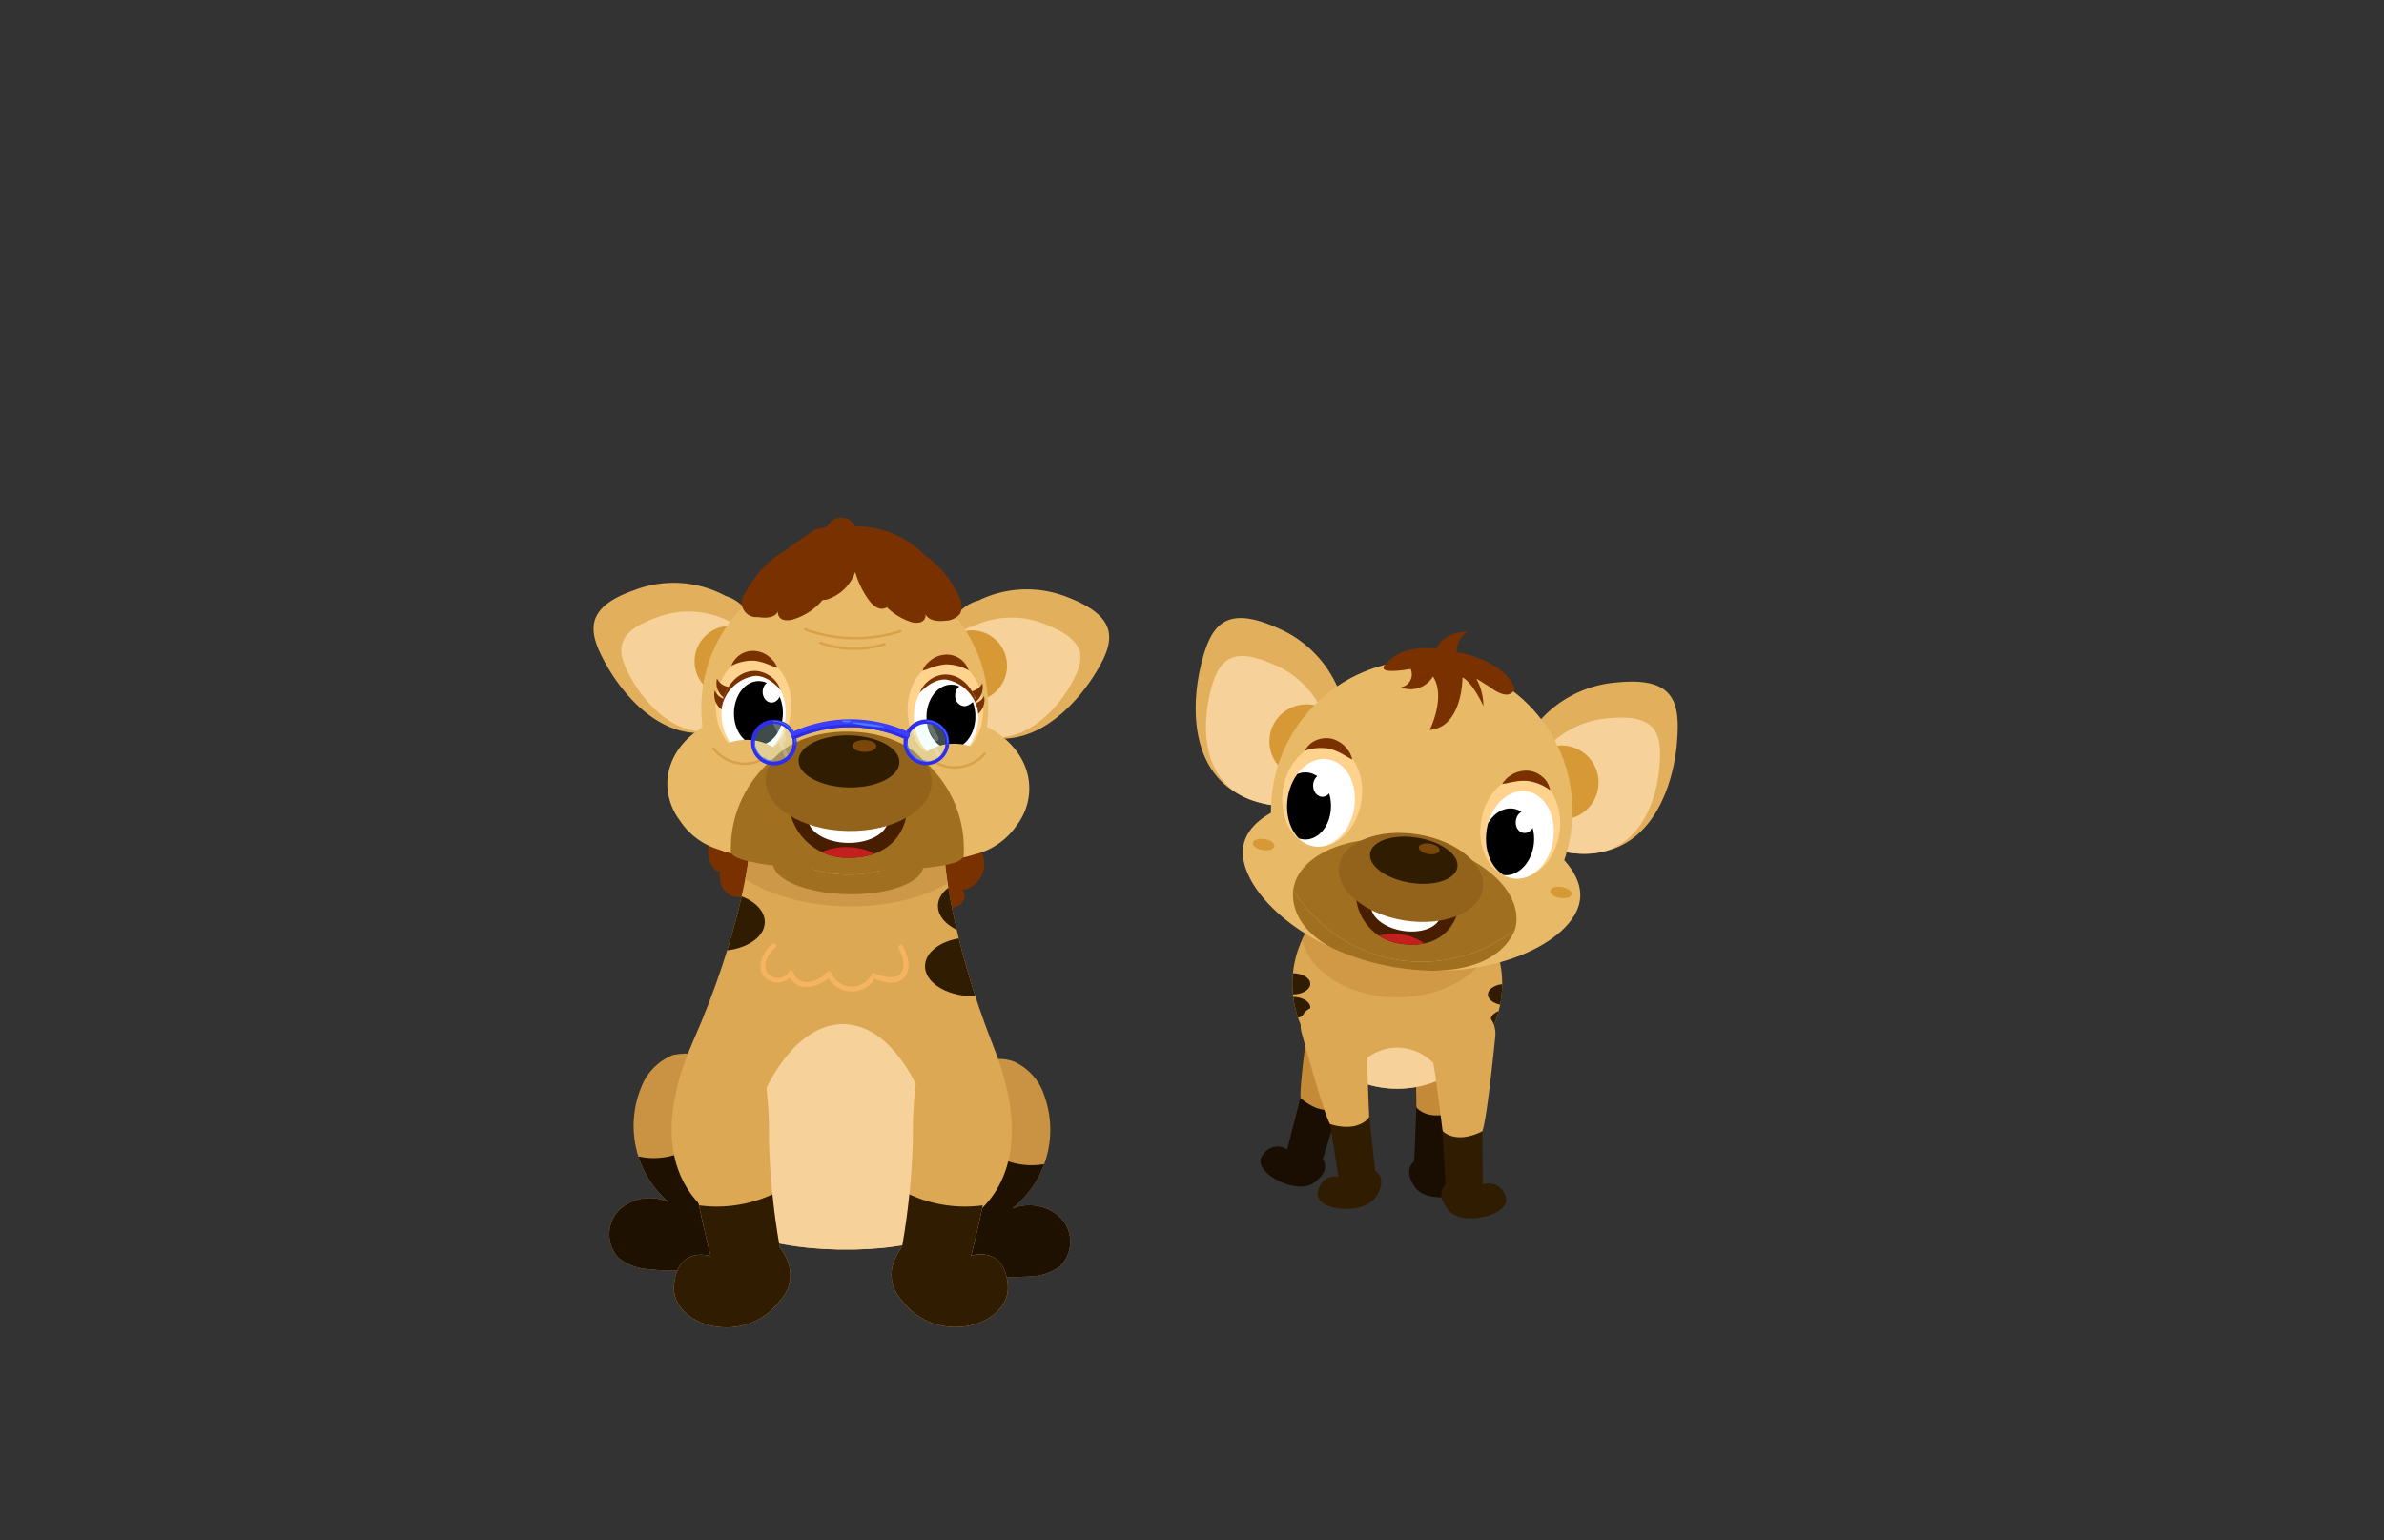 <svg id="Layer_4" data-name="Layer 4" xmlns="http://www.w3.org/2000/svg" xmlns:xlink="http://www.w3.org/1999/xlink" viewBox="0 0 260 168"><rect x="0" y="0" width="260" height="168" fill="#333333" stroke="none"/><defs><style>.cls-1{fill:#dda854;}.cls-2{fill:#e8ba67;}.cls-3,.cls-33,.cls-40{fill:none;}.cls-4{fill:#471e00;}.cls-38,.cls-5{fill:#fff;}.cls-6{fill:#c48a37;}.cls-7{fill:#190e01;}.cls-8{clip-path:url(#clip-path);}.cls-9{fill:#f7d19a;}.cls-10{fill:#301c00;}.cls-11{fill:#d19846;}.cls-12{fill:#e2af5d;}.cls-13{clip-path:url(#clip-path-2);}.cls-14{fill:#a06f20;}.cls-15{fill:#d69936;}.cls-16{clip-path:url(#clip-path-3);}.cls-17{clip-path:url(#clip-path-4);}.cls-18{fill:#c41e1e;}.cls-19{fill:#ffd38d;}.cls-20{clip-path:url(#clip-path-5);}.cls-21{clip-path:url(#clip-path-6);}.cls-22{fill:#7a3100;}.cls-23{fill:#93621b;}.cls-24{fill:#7a4609;}.cls-25{fill:#c99343;}.cls-26{clip-path:url(#clip-path-7);}.cls-27{fill:#1e1101;}.cls-28{clip-path:url(#clip-path-8);}.cls-29{clip-path:url(#clip-path-9);}.cls-30{fill:#ce9849;}.cls-31{clip-path:url(#clip-path-10);}.cls-32{clip-path:url(#clip-path-11);}.cls-33{stroke:#d8a14a;stroke-width:0.27px;}.cls-33,.cls-40{stroke-linecap:round;stroke-linejoin:round;}.cls-34{clip-path:url(#clip-path-12);}.cls-35{fill:#f4b460;}.cls-36{fill:#d7fff4;opacity:0.3;}.cls-36,.cls-38{isolation:isolate;}.cls-37{clip-path:url(#clip-path-13);}.cls-38{opacity:0.21;}.cls-39{fill:#2e2eef;}.cls-40{stroke:#457fff;stroke-width:0.09px;}.cls-41{fill:#457fff;}.cls-42{clip-path:url(#clip-path-14);}.cls-43{fill:#3d3dfc;}.cls-44{clip-path:url(#clip-path-15);}.cls-45{fill:#2d2de8;}.cls-46{clip-path:url(#clip-path-16);}</style><clipPath id="clip-path"><circle class="cls-1" cx="152.39" cy="107.3" r="11.44"/></clipPath><clipPath id="clip-path-2"><path class="cls-2" d="M135.59,92.31c-.73,4.56,6.57,11.59,16.71,13.22s19.28-2.75,20-7.3-6.9-9.58-17-11.21S136.32,87.76,135.59,92.31Z"/></clipPath><clipPath id="clip-path-3"><circle class="cls-2" cx="155.05" cy="88.46" r="16.44"/></clipPath><clipPath id="clip-path-4"><path class="cls-4" d="M158.88,99.76a11.64,11.64,0,0,1-11-2.08,5.59,5.59,0,0,0,4.83,5.24C157.85,103.74,158.88,99.76,158.88,99.76Z"/></clipPath><clipPath id="clip-path-5"><ellipse class="cls-5" cx="165.76" cy="91.06" rx="4.81" ry="3.67" transform="translate(49.5 240.23) rotate(-80.85)"/></clipPath><clipPath id="clip-path-6"><ellipse class="cls-5" cx="144.07" cy="87.56" rx="4.81" ry="3.67" transform="translate(34.71 215.87) rotate(-80.85)"/></clipPath><clipPath id="clip-path-7"><path class="cls-3" d="M78.41,115.58a8.66,8.66,0,0,0-5-.52,6.11,6.11,0,0,0-3.5,3.59,11,11,0,0,0,3,12.46,4.93,4.93,0,0,0-5.39.86,3.81,3.81,0,0,0-.08,5.21,5.78,5.78,0,0,0,3.35,1.25,22.27,22.27,0,0,0,6.91-.27,6.5,6.5,0,0,0,3.89-1.92,7.2,7.2,0,0,0,1.23-4.17q.21-3,.15-6c-.08-3.58-.66-7.56-3.46-9.8l.9,1.1"/></clipPath><clipPath id="clip-path-8"><path class="cls-3" d="M105.53,116.09c1.64-.45,3.41-.9,5-.33a6.13,6.13,0,0,1,3.36,3.72,11,11,0,0,1-3.5,12.34,4.92,4.92,0,0,1,5.35,1.06,3.8,3.8,0,0,1-.11,5.21,5.7,5.7,0,0,1-3.4,1.12,22.17,22.17,0,0,1-6.89-.53,6.53,6.53,0,0,1-3.82-2.06,7.3,7.3,0,0,1-1.07-4.22c-.06-2,0-4,.08-6,.21-3.57.94-7.53,3.82-9.66l-.93,1.07"/></clipPath><clipPath id="clip-path-9"><path class="cls-3" d="M75.54,113.68c5.37-12.2,6.18-20.62,6.18-20.62h.58l10,2.28,10.13-1.89H103s.5,8.44,5.4,20.83,1,22.31-16.78,22h-.2C73.68,135.93,70.2,125.83,75.54,113.68Z"/></clipPath><clipPath id="clip-path-10"><path class="cls-3" d="M74.14,89.48a6.71,6.71,0,0,1-1.36-4.09c.09-4.3,4.48-7.71,9.82-7.6,4.52.08,8.25,2.65,9.25,6h1.41c1.12-3.35,4.95-5.78,9.47-5.7,5.34.11,9.6,3.68,9.52,8A6.57,6.57,0,0,1,110.89,90a7.74,7.74,0,0,1-4.61,3.19,11.65,11.65,0,0,1-3.84.57H102a14.86,14.86,0,0,1-2.57-.28,13.25,13.25,0,0,1-14.15-.27,15,15,0,0,1-2.59.19h-.42a11.43,11.43,0,0,1-3.92-.76A7.75,7.75,0,0,1,74.14,89.48Z"/></clipPath><clipPath id="clip-path-11"><path class="cls-3" d="M98.84,89a13.28,13.28,0,0,1-12.72-.59,6.37,6.37,0,0,0,6.29,5.14C98.31,93.66,98.84,89,98.84,89Z"/></clipPath><clipPath id="clip-path-12"><path class="cls-3" d="M100.43,115a40.05,40.05,0,0,0-.87,9,77.92,77.92,0,0,1-1.18,12c-2.53,3.35-.11,5.71-.11,5.71,3.89,5.32,12,2.87,11.64-1.55s-4-3.2-4-3.2a108.28,108.28,0,0,0,3.21-20Z"/></clipPath><clipPath id="clip-path-13"><circle class="cls-3" cx="101.02" cy="80.97" r="2.12"/></clipPath><clipPath id="clip-path-14"><circle class="cls-3" cx="84.39" cy="80.97" r="2.12"/></clipPath><clipPath id="clip-path-15"><path class="cls-3" d="M86.61,80.56a.22.22,0,0,0,.16,0,14.65,14.65,0,0,1,11.82,0,.43.43,0,0,0,.58-.18A.42.42,0,0,0,99,79.8a15.19,15.19,0,0,0-12.52,0,.4.4,0,0,0-.2.53h0A.4.4,0,0,0,86.61,80.56Z"/></clipPath><clipPath id="clip-path-16"><path class="cls-3" d="M74.3,117a108.28,108.28,0,0,0,3.21,20s-3.64-1.22-4,3.2,7.75,6.87,11.64,1.55c0,0,2.42-2.36-.11-5.71a77.92,77.92,0,0,1-1.18-12,40.05,40.05,0,0,0-.87-9Z"/></clipPath></defs><path class="cls-6" d="M161.23,110.92s-1.78,9-2.44,10.29a2.75,2.75,0,0,1-2.62,1.12,1.9,1.9,0,0,1-1.7-1.83c0-1.79-.16-5.82-.25-6.82-.13-1.31.84-4.79,4.19-5.32S161.23,110.92,161.23,110.92Z"/><path class="cls-7" d="M158.79,121.21l-.51,5.78a1.89,1.89,0,0,1,2.33,1.51c.65,2-4.85,3-6.27,1s-.11-2.82-.11-2.82l.24-5.91S155.67,122.41,158.79,121.21Z"/><path class="cls-6" d="M143,109.24s-1.34,9.12-1.15,10.51a2.77,2.77,0,0,0,2.1,1.93,1.88,1.88,0,0,0,2.21-1.15c.64-1.67,2.1-5.43,2.53-6.35.55-1.19.8-4.79-2.18-6.41S143,109.24,143,109.24Z"/><path class="cls-7" d="M141.82,119.75l-1.44,5.62a1.89,1.89,0,0,0-2.7.65c-1.29,1.69,3.58,4.41,5.59,3s1-2.63,1-2.63l1.75-5.65S144.37,121.93,141.82,119.75Z"/><circle class="cls-1" cx="152.39" cy="107.3" r="11.44"/><g class="cls-8"><ellipse class="cls-9" cx="152.39" cy="121.27" rx="6.08" ry="7.01"/><ellipse class="cls-10" cx="164.22" cy="108.47" rx="1.95" ry="1.16"/><ellipse class="cls-10" cx="164.53" cy="111.23" rx="1.95" ry="1.16"/><ellipse class="cls-10" cx="140.95" cy="107.3" rx="1.95" ry="1.16"/><ellipse class="cls-10" cx="140.95" cy="109.88" rx="1.95" ry="1.16"/><ellipse class="cls-11" cx="152.39" cy="101.26" rx="10.53" ry="7.51"/></g><path class="cls-12" d="M167.25,79.43a12.5,12.5,0,0,1,9.12-5c6.35-.64,6.9,2.27,6.51,6.69S179.77,97,166.62,91.77C166.62,91.77,163.55,82.72,167.25,79.43Z"/><path class="cls-9" d="M168.1,82.26a10.23,10.23,0,0,1,7.49-3.93c5.22-.47,5.69,1.84,5.39,5.34S178.5,96.29,167.65,92C167.65,92,165.08,84.85,168.1,82.26Z"/><path class="cls-12" d="M146.3,76.06a12.49,12.49,0,0,0-7.09-7.62c-5.83-2.59-7.27,0-8.28,4.31S128.88,88.84,143,88C143,88,148.78,80.34,146.3,76.06Z"/><path class="cls-9" d="M144.6,78.47a10.2,10.2,0,0,0-5.87-6.07c-4.81-2.09-6-.05-6.8,3.37s-1.6,12.76,10,12.14C142,87.91,146.66,81.88,144.6,78.47Z"/><path class="cls-2" d="M135.59,92.31c-.73,4.56,6.57,11.59,16.71,13.22s19.28-2.75,20-7.3-6.9-9.58-17-11.21S136.32,87.76,135.59,92.31Z"/><g class="cls-13"><path class="cls-14" d="M141.32,95.5c-1.71,5.57,3.8,8.88,10.52,10s13.1-.12,13.9-6c.61-4.46-4.58-9-11.3-10.13S142.63,91.2,141.32,95.5Z"/></g><circle class="cls-15" cx="170.3" cy="85.34" r="4.04"/><circle class="cls-15" cx="142.48" cy="80.86" r="4.04"/><circle class="cls-2" cx="155.05" cy="88.46" r="16.44"/><g class="cls-16"><ellipse class="cls-14" cx="153.2" cy="98.93" rx="7.28" ry="12.3" transform="translate(31.16 234.45) rotate(-80.85)"/></g><path class="cls-4" d="M158.88,99.76a11.64,11.64,0,0,1-11-2.08,5.59,5.59,0,0,0,4.83,5.24C157.85,103.74,158.88,99.76,158.88,99.76Z"/><g class="cls-17"><ellipse class="cls-18" cx="152.56" cy="104.06" rx="2.17" ry="3.74" transform="translate(25.56 238.13) rotate(-80.85)"/><ellipse class="cls-5" cx="153.33" cy="99.26" rx="2.28" ry="3.82" transform="translate(30.95 234.86) rotate(-80.85)"/></g><ellipse class="cls-19" cx="165.8" cy="90.23" rx="5.62" ry="4.32" transform="translate(50.35 239.57) rotate(-80.85)"/><ellipse class="cls-19" cx="144.2" cy="86.75" rx="5.62" ry="4.32" transform="translate(35.62 215.32) rotate(-80.85)"/><ellipse class="cls-5" cx="165.76" cy="91.06" rx="4.81" ry="3.67" transform="translate(49.5 240.23) rotate(-80.85)"/><g class="cls-20"><ellipse cx="164.49" cy="91.81" rx="3.66" ry="2.8" transform="translate(47.69 239.61) rotate(-80.85)"/><ellipse class="cls-5" cx="166.32" cy="89.63" rx="1.23" ry="1.02" transform="translate(51.39 239.58) rotate(-80.85)"/></g><ellipse class="cls-5" cx="144.07" cy="87.56" rx="4.81" ry="3.67" transform="translate(34.71 215.87) rotate(-80.85)"/><g class="cls-21"><ellipse cx="142.74" cy="88.12" rx="3.66" ry="2.8" transform="matrix(0, -1, 1, 0, 54.24, 230.64)"/><ellipse class="cls-5" cx="144.22" cy="85.68" rx="1.23" ry="1.02" transform="translate(58.17 229.67) rotate(-89.85)"/></g><path class="cls-22" d="M151.05,72.51c-1,1.16,2.79.45,2.79.45a1.42,1.42,0,0,1-1.07,2,2.83,2.83,0,0,0,3.51-1.18c1.46,2.23-.36,5.84-.36,5.84,3.62-.33,3.58-5.73,3.58-5.73,1.08.5,2.28,3.1,2.28,3.1A6.24,6.24,0,0,0,161,74l1.44.9c1.25.95,2.29,1.2,2.74.27,0,0-.48-2.84-6.32-4.07a2.74,2.74,0,0,1,1.16-2.21s-2.6,0-3.34,1.86C156.72,70.78,153,70.09,151.05,72.51Z"/><ellipse class="cls-23" cx="153.88" cy="95.69" rx="4.75" ry="7.93" transform="translate(34.94 232.4) rotate(-80.85)"/><ellipse class="cls-10" cx="154.19" cy="93.82" rx="2.49" ry="4.82" transform="translate(37.04 231.13) rotate(-80.85)"/><ellipse class="cls-24" cx="155.86" cy="92.57" rx="0.57" ry="1.15" transform="translate(39.69 231.73) rotate(-80.85)"/><path class="cls-22" d="M169.05,86.17a5.38,5.38,0,0,0-2.48-1,6.17,6.17,0,0,0-1.27.06l-.71.13a4.23,4.23,0,0,1-.77.14,5.11,5.11,0,0,1,.52-.63,4,4,0,0,1,.67-.46,3.06,3.06,0,0,1,1.67-.35,2.73,2.73,0,0,1,1.58.7A2.36,2.36,0,0,1,169.05,86.17Z"/><path class="cls-22" d="M142.32,81.87a2.33,2.33,0,0,1,1.19-1.12,2.83,2.83,0,0,1,1.73-.18,3.16,3.16,0,0,1,1.47.86,4.81,4.81,0,0,1,.49.65,3.71,3.71,0,0,1,.29.76,6.11,6.11,0,0,1-.68-.37l-.63-.35a6.31,6.31,0,0,0-1.19-.46A5.26,5.26,0,0,0,142.32,81.87Z"/><ellipse class="cls-15" cx="170.23" cy="97.33" rx="0.61" ry="1.19" transform="translate(47.07 249.92) rotate(-80.85)"/><ellipse class="cls-15" cx="137.81" cy="92.11" rx="0.61" ry="1.19" transform="translate(24.96 213.52) rotate(-80.85)"/><path class="cls-1" d="M163.09,112.91s-.9,9.16-1.43,10.47a2.77,2.77,0,0,1-2.5,1.37,1.88,1.88,0,0,1-1.86-1.65c-.22-1.78-.73-5.78-.92-6.78-.25-1.28.38-4.84,3.66-5.69S163.09,112.91,163.09,112.91Z"/><path class="cls-10" d="M161.66,123.38l.05,5.8a1.9,1.9,0,0,1,2.47,1.29c.84,1.95-4.54,3.41-6.16,1.56s-.37-2.8-.37-2.8l-.34-5.9S158.67,124.88,161.66,123.38Z"/><path class="cls-1" d="M141.92,112.5s2.4,8.89,3.14,10.1a2.76,2.76,0,0,0,2.69.93,1.88,1.88,0,0,0,1.57-1.94c-.08-1.78-.24-5.81-.22-6.83,0-1.31-1.17-4.71-4.55-5S141.92,112.5,141.92,112.5Z"/><path class="cls-10" d="M145.06,122.6l.91,5.73a1.88,1.88,0,0,0-2.22,1.67c-.51,2.06,5,2.62,6.32.53s-.09-2.82-.09-2.82l-.64-5.88S148.26,123.58,145.06,122.6Z"/><path class="cls-22" d="M106.17,91.93a2.86,2.86,0,0,1,.63,4,2.91,2.91,0,0,1-1.88,1.14,1,1,0,0,1,0,1.39,2.39,2.39,0,0,1-1.39.62,10,10,0,0,1-8.65-2.69,6.1,6.1,0,0,1-7.71.44,2.92,2.92,0,0,1-4.86.25,2.21,2.21,0,0,1-2.67.55,2.25,2.25,0,0,1-1.07-2.51c-1-.19-1.39-1.43-1.33-2.45.17-3,2.54-5.63,5.34-6.84a19.41,19.41,0,0,1,9-1.07c2.8.2,5.78.69,7.82,2.62.76.71,1.53,1.67,2.56,1.59a7.31,7.31,0,0,0,1.21-.36,2.67,2.67,0,0,1,3.14,3.7"/><path class="cls-25" d="M78.41,115.58a8.66,8.66,0,0,0-5-.52,6.11,6.11,0,0,0-3.5,3.59,11,11,0,0,0,3,12.46,4.93,4.93,0,0,0-5.39.86,3.81,3.81,0,0,0-.08,5.21,5.78,5.78,0,0,0,3.35,1.25,22.27,22.27,0,0,0,6.91-.27,6.5,6.5,0,0,0,3.89-1.92,7.2,7.2,0,0,0,1.23-4.17q.21-3,.15-6c-.08-3.58-.66-7.56-3.46-9.8l.9,1.1"/><g class="cls-26"><path class="cls-27" d="M67.55,125.35a7.84,7.84,0,0,0,6.11.59,23.35,23.35,0,0,0,5.68-2.71,38.4,38.4,0,0,1,7.85,5,13.12,13.12,0,0,1,4.54,8,12.14,12.14,0,0,1-4.45,10.28A21.56,21.56,0,0,1,76.67,151c-5.17.85-11.21.19-14.42-3.94a12.69,12.69,0,0,1-2.07-4.34,20.34,20.34,0,0,1,3.1-17.33,1.14,1.14,0,0,1,.7-.55c.31,0,.65.28.49.55"/></g><path class="cls-25" d="M105.53,116.09c1.64-.45,3.41-.9,5-.33a6.13,6.13,0,0,1,3.36,3.72,11,11,0,0,1-3.5,12.34,4.92,4.92,0,0,1,5.35,1.06,3.8,3.8,0,0,1-.11,5.21,5.7,5.7,0,0,1-3.4,1.12,22.17,22.17,0,0,1-6.89-.53,6.53,6.53,0,0,1-3.82-2.06,7.3,7.3,0,0,1-1.07-4.22c-.06-2,0-4,.08-6,.21-3.57.94-7.53,3.82-9.66l-.93,1.07"/><g class="cls-28"><path class="cls-27" d="M116,126.27a7.91,7.91,0,0,1-6.13.36,23.53,23.53,0,0,1-5.57-2.93,38.21,38.21,0,0,0-8,4.75,13,13,0,0,0-4.83,7.78c-.6,3.84,1.2,7.79,4.06,10.44A21.55,21.55,0,0,0,106,151.55c5.13,1,11.19.62,14.56-3.39a12.78,12.78,0,0,0,2.23-4.26,20.37,20.37,0,0,0-2.45-17.43,1.12,1.12,0,0,0-.68-.58c-.3-.06-.66.26-.51.53"/></g><path class="cls-1" d="M75.54,113.68c5.37-12.2,6.18-20.62,6.18-20.62h.58l10,2.28,10.13-1.89H103s.5,8.44,5.4,20.83,1,22.31-16.78,22h-.2C73.68,135.93,70.2,125.83,75.54,113.68Z"/><g class="cls-29"><ellipse class="cls-9" cx="91.59" cy="135.57" rx="23.88" ry="11.7" transform="translate(-45.68 224.59) rotate(-88.92)"/><ellipse class="cls-10" cx="106.03" cy="105.44" rx="3.21" ry="5.15" transform="translate(-1.39 209.46) rotate(-88.92)"/><ellipse class="cls-10" cx="78.25" cy="100.48" rx="3.21" ry="5.15" transform="translate(-23.77 176.71) rotate(-88.85)"/><ellipse class="cls-10" cx="107.44" cy="98.87" rx="3.21" ry="5.15" transform="translate(6.56 204.43) rotate(-88.92)"/><ellipse class="cls-30" cx="92.44" cy="90.87" rx="7.98" ry="14.62" transform="translate(-0.16 181.58) rotate(-88.92)"/></g><ellipse class="cls-14" cx="92.5" cy="94.28" rx="3.24" ry="8.19" transform="translate(-3.62 184.88) rotate(-88.85)"/><path class="cls-12" d="M79.14,65a11.92,11.92,0,0,0-9.92-.65c-5.76,2-5.06,4.76-2.94,8.43s9.13,12.53,18.39,2.65C84.67,75.41,83.68,66.33,79.14,65Z"/><path class="cls-9" d="M79.54,67.77a9.7,9.7,0,0,0-8.06-.37c-4.72,1.7-4.2,3.89-2.52,6.8s7.25,9.93,14.93,1.86C83.89,76.06,83.21,68.79,79.54,67.77Z"/><circle class="cls-15" cx="79.61" cy="72.13" r="3.86"/><path class="cls-12" d="M106.7,65.5a12,12,0,0,1,9.94-.28c5.68,2.24,4.88,5,2.62,8.54s-9.6,12.18-18.48,2C100.78,75.72,102.12,66.68,106.7,65.5Z"/><path class="cls-9" d="M106.19,68.27a9.74,9.74,0,0,1,8.08-.07c4.65,1.88,4,4,2.26,6.9s-7.62,9.65-15,1.3C101.53,76.4,102.49,69.15,106.19,68.27Z"/><circle class="cls-15" cx="105.97" cy="72.61" r="3.86"/><circle class="cls-2" cx="92.13" cy="77.22" r="15.65"/><path class="cls-2" d="M74.14,89.48a6.71,6.71,0,0,1-1.36-4.09c.09-4.3,4.48-7.71,9.82-7.6,4.52.08,8.25,2.65,9.25,6h1.41c1.12-3.35,4.95-5.78,9.47-5.7,5.34.11,9.6,3.68,9.52,8A6.57,6.57,0,0,1,110.89,90a7.74,7.74,0,0,1-4.61,3.19,11.65,11.65,0,0,1-3.84.57H102a14.86,14.86,0,0,1-2.57-.28,13.25,13.25,0,0,1-14.15-.27,15,15,0,0,1-2.59.19h-.42a11.43,11.43,0,0,1-3.92-.76A7.75,7.75,0,0,1,74.14,89.48Z"/><g class="cls-31"><circle class="cls-14" cx="92.41" cy="92.56" r="12.71"/></g><ellipse class="cls-14" cx="92.38" cy="93.26" rx="1.68" ry="12.57" transform="translate(-2.6 183.87) rotate(-88.92)"/><ellipse class="cls-19" cx="103.11" cy="77.39" rx="5.38" ry="4.13" transform="translate(23.79 179.02) rotate(-88.92)"/><ellipse class="cls-19" cx="82.19" cy="76.99" rx="5.38" ry="4.13" transform="translate(3.66 157.71) rotate(-88.92)"/><path class="cls-22" d="M105.56,75.41a1.61,1.61,0,0,0,1.57-.89,2,2,0,0,1-.7,2,.5.5,0,0,1-.31.14.45.45,0,0,1-.38-.32,1.09,1.09,0,0,1,0-.83l.11.24"/><path class="cls-22" d="M105.74,76.8a1.66,1.66,0,0,0,1.58-.89,2,2,0,0,1-.71,2,.5.5,0,0,1-.31.14.48.48,0,0,1-.37-.33,1,1,0,0,1,0-.82l.1.23"/><path class="cls-22" d="M79.73,74.92A1.61,1.61,0,0,1,78.2,74a2,2,0,0,0,.62,2,.46.46,0,0,0,.31.15.47.47,0,0,0,.39-.31,1.06,1.06,0,0,0,0-.82l-.11.23"/><path class="cls-22" d="M79.5,76.3a1.62,1.62,0,0,1-1.54-1,2,2,0,0,0,.63,2,.51.51,0,0,0,.3.15.47.47,0,0,0,.39-.31,1.06,1.06,0,0,0,0-.82l-.11.23"/><ellipse class="cls-5" cx="82.19" cy="77.78" rx="4.59" ry="3.51" transform="translate(2.87 158.49) rotate(-88.92)"/><ellipse cx="82.71" cy="77.78" rx="3.5" ry="2.67" transform="translate(3.39 159.01) rotate(-88.92)"/><ellipse class="cls-5" cx="84.15" cy="75.46" rx="1.17" ry="0.98" transform="translate(7.12 158.17) rotate(-88.92)"/><path class="cls-22" d="M105.64,73.11a5.13,5.13,0,0,0-2.48-.65,6.06,6.06,0,0,0-1.2.23l-.65.22a4.56,4.56,0,0,1-.71.24,4.56,4.56,0,0,1,.4-.67,4.86,4.86,0,0,1,.58-.53,2.85,2.85,0,0,1,1.53-.55A2.51,2.51,0,0,1,105.64,73.11Z"/><path class="cls-22" d="M79.76,72.62A2.51,2.51,0,0,1,82.35,71a2.8,2.8,0,0,1,1.51.61,4.76,4.76,0,0,1,.55.55,3.48,3.48,0,0,1,.38.68,5.89,5.89,0,0,1-.7-.26l-.64-.24a5.42,5.42,0,0,0-1.19-.28A5,5,0,0,0,79.76,72.62Z"/><ellipse class="cls-5" cx="103.18" cy="78.17" rx="4.59" ry="3.51" transform="translate(23.08 179.86) rotate(-88.92)"/><ellipse cx="103.71" cy="78.17" rx="3.5" ry="2.67" transform="translate(23.6 180.39) rotate(-88.92)"/><path class="cls-5" d="M104.18,75.83a1.08,1.08,0,0,1,1-1.15c.54,0,.77,1.08,1,1.19.55.33-.47,1.16-1,1.15A1.08,1.08,0,0,1,104.18,75.83Z"/><path class="cls-2" d="M108.69,84.62c0-1.88-2-3.45-4.51-3.5a5.31,5.31,0,0,0-3.6,1.23"/><path class="cls-2" d="M84.73,81.78a5.52,5.52,0,0,0-3.25-1.09c-2.52,0-4.59,1.44-4.63,3.33"/><path class="cls-4" d="M98.84,89a13.28,13.28,0,0,1-12.72-.59,6.37,6.37,0,0,0,6.29,5.14C98.31,93.66,98.84,89,98.84,89Z"/><g class="cls-32"><ellipse class="cls-18" cx="92.38" cy="94.86" rx="2.48" ry="4.26" transform="translate(-4.2 185.44) rotate(-88.92)"/><ellipse class="cls-5" cx="92.49" cy="89.33" rx="2.6" ry="4.36" transform="translate(1.43 180.12) rotate(-88.92)"/></g><ellipse class="cls-23" cx="92.55" cy="85.21" rx="5.42" ry="9.05" transform="translate(5.61 176.14) rotate(-88.92)"/><ellipse class="cls-10" cx="92.59" cy="83.04" rx="2.84" ry="5.5" transform="translate(7.82 174.05) rotate(-88.92)"/><ellipse class="cls-24" cx="94.27" cy="81.36" rx="0.65" ry="1.31" transform="translate(11.15 174.08) rotate(-88.92)"/><path class="cls-22" d="M106.35,76.14s-.81-2.53-3.24-2.58a3.14,3.14,0,0,0-2.8,2s1.37-1.56,2.86-1.44a4.29,4.29,0,0,1,3.53,3.75A4.49,4.49,0,0,0,106.35,76.14Z"/><path class="cls-22" d="M79.09,75.63s.9-2.5,3.33-2.46a3.16,3.16,0,0,1,2.73,2.1s-1.31-1.61-2.8-1.55a4.31,4.31,0,0,0-3.67,3.62A4.42,4.42,0,0,1,79.09,75.63Z"/><path class="cls-33" d="M107.39,82.21a4.32,4.32,0,0,1-5.68.74"/><path class="cls-33" d="M77.82,81.65a4.31,4.31,0,0,0,5.65,1"/><path class="cls-22" d="M81.3,64.68a11.1,11.1,0,0,1,4.6-4.8,1.89,1.89,0,0,1,.37-.32L88,58.36l.6-.4a2,2,0,0,1,.56-.3A4.79,4.79,0,0,0,90,57.5c.27-.13.43-.41.63-.62A1.68,1.68,0,0,1,93,57a1.88,1.88,0,0,1,.27.42,10.25,10.25,0,0,1,7.55,3.1h0a11.2,11.2,0,0,1,3.77,4.55,2,2,0,0,1,.12,1.86,2.11,2.11,0,0,1-1.62.77c-.81.1-1.83,0-2.15-.71a.8.8,0,0,1-.59.89,1.92,1.92,0,0,1-1.16-.1,6.72,6.72,0,0,1-2.47-1.55.84.84,0,0,1-.38.15c-.66.11-1.23-.44-1.63-1a9.56,9.56,0,0,1-1.44-3,4.8,4.8,0,0,1-3.07,3,2,2,0,0,1-.49.06,6.68,6.68,0,0,1-3.13,2.09,2,2,0,0,1-1.17.06.8.8,0,0,1-.55-.92c-.35.74-1.38.77-2.18.63a1.6,1.6,0,0,1-1.38-2.66Z"/><path class="cls-33" d="M98.19,68.85a16.25,16.25,0,0,1-10.38-.2"/><path class="cls-33" d="M96.48,70.25a11,11,0,0,1-7-.14"/><path class="cls-1" d="M100.43,115a40.05,40.05,0,0,0-.87,9,77.92,77.92,0,0,1-1.18,12c-2.53,3.35-.11,5.71-.11,5.71,3.89,5.32,12,2.87,11.64-1.55s-4-3.2-4-3.2a108.28,108.28,0,0,0,3.21-20Z"/><g class="cls-34"><path class="cls-10" d="M110.82,130.48a14.51,14.51,0,0,1-13.66-1.35,31.23,31.23,0,0,0-4.47,11.73c-.55,3.47-.31,7.5,2.34,9.8a12,12,0,0,0,4.8,2.17c3,.85,6.32,1.59,9.18.31,2.49-1.12,4.11-3.57,5.26-6a18,18,0,0,0,1.92-8.39,9.94,9.94,0,0,0-3.75-7.53l.77.63"/></g><path class="cls-35" d="M98,103.37c.36.79.88,2,.24,2.78s-2,.34-2.83,0a.27.27,0,0,0-.36.09h0a2.4,2.4,0,0,1-4.38-.12.28.28,0,0,0-.36-.17l-.09.05a3.43,3.43,0,0,1-2.12,1.12A1.55,1.55,0,0,1,86.5,106a.27.27,0,0,0-.5,0,1.38,1.38,0,0,1-1.89.49,1.33,1.33,0,0,1-.44-.41c-.55-1,.18-2.12.91-2.73.26-.22-.12-.6-.38-.38-1,.84-1.81,2.57-.76,3.69a2,2,0,0,0,2.82-.16,1.3,1.3,0,0,0,.18-.23l-.48-.06a2.07,2.07,0,0,0,1.83,1.46,3.84,3.84,0,0,0,2.82-1.27l-.45-.12a2.94,2.94,0,0,0,5.36.25l-.37.09c1,.49,2.53,1,3.45,0s.35-2.44-.13-3.47c-.14-.31-.6,0-.46.27Z"/><circle class="cls-36" cx="101.02" cy="80.97" r="2.12"/><g class="cls-37"><path class="cls-38" d="M101.25,78.35c.38.66.73,1.34,1.06,2,.06.13.11.29,0,.39s-.11.06-.15.1a.39.39,0,0,0-.09.39,2.45,2.45,0,0,0,.24.58,14.36,14.36,0,0,1,.62,1.39c0,.11.09.26,0,.33a.18.18,0,0,1-.24,0,.51.51,0,0,1-.15-.21l-.89-2c-.06-.14-.13-.3,0-.43s.09-.1.12-.16a.45.45,0,0,0-.07-.39l-.92-1.75a.25.25,0,0,1,0-.17c0-.12.18-.15.3-.16"/></g><path class="cls-39" d="M98.54,81a2.49,2.49,0,1,1,2.53,2.45H101A2.49,2.49,0,0,1,98.54,81ZM99,81a2.06,2.06,0,1,0,2.06-2.06H101A2,2,0,0,0,99,81Z"/><path class="cls-40" d="M103.36,81a2.34,2.34,0,0,0-2.31-2.37h0"/><path class="cls-40" d="M98.9,81A2.09,2.09,0,0,0,101,83"/><circle class="cls-41" cx="103.35" cy="81.16" r="0.06"/><circle class="cls-41" cx="98.9" cy="80.87" r="0.06"/><circle class="cls-36" cx="84.39" cy="80.97" r="2.12"/><g class="cls-42"><path class="cls-38" d="M84.63,78.35c.37.66.73,1.34,1.06,2,0,.13.11.29,0,.39s-.1.06-.15.1a.39.39,0,0,0-.09.39,2.48,2.48,0,0,0,.25.58c.23.45.42.92.62,1.39,0,.11.08.26,0,.33a.18.18,0,0,1-.24,0,.38.38,0,0,1-.14-.21l-.9-2a.5.5,0,0,1-.05-.43c0-.06.09-.1.12-.16a.42.42,0,0,0-.07-.39l-.92-1.75a.26.26,0,0,1-.05-.17c0-.12.18-.15.3-.16"/></g><path class="cls-39" d="M81.91,81a2.49,2.49,0,1,1,2.5,2.48h0A2.5,2.5,0,0,1,81.91,81Zm.43,0a2.06,2.06,0,1,0,2.06-2.06h0a2.05,2.05,0,0,0-2.06,2Z"/><path class="cls-40" d="M86.73,81a2.34,2.34,0,0,0-2.34-2.34"/><path class="cls-40" d="M82.28,81a2.07,2.07,0,0,0,2,2"/><circle class="cls-41" cx="86.72" cy="81.16" r="0.06"/><circle class="cls-41" cx="82.28" cy="80.87" r="0.06"/><path class="cls-43" d="M86.61,80.56a.22.22,0,0,0,.16,0,14.65,14.65,0,0,1,11.82,0,.43.43,0,0,0,.58-.18A.42.42,0,0,0,99,79.8a15.19,15.19,0,0,0-12.52,0,.4.4,0,0,0-.2.53h0A.4.4,0,0,0,86.61,80.56Z"/><g class="cls-44"><path class="cls-45" d="M99.65,80.81A12.91,12.91,0,0,0,92.58,79a14.16,14.16,0,0,0-7.52,2.1l2.36,1.48,11-.13Z"/></g><ellipse class="cls-41" cx="94.66" cy="79.06" rx="0.13" ry="1.77" transform="translate(3.95 162.61) rotate(-82.52)"/><ellipse class="cls-41" cx="92.31" cy="78.67" rx="0.49" ry="0.11"/><path class="cls-1" d="M74.3,117a108.28,108.28,0,0,0,3.21,20s-3.64-1.22-4,3.2,7.75,6.87,11.64,1.55c0,0,2.42-2.36-.11-5.71a77.92,77.92,0,0,1-1.18-12,40.05,40.05,0,0,0-.87-9Z"/><g class="cls-46"><path class="cls-10" d="M70.21,131.85l.77-.63a9.94,9.94,0,0,0-3.75,7.53,18,18,0,0,0,1.92,8.39c1.15,2.43,2.77,4.88,5.26,6,2.86,1.28,6.18.54,9.18-.31a12,12,0,0,0,4.8-2.17c2.65-2.3,2.89-6.33,2.34-9.8a31.23,31.23,0,0,0-4.47-11.73,14.51,14.51,0,0,1-13.66,1.35"/></g></svg>